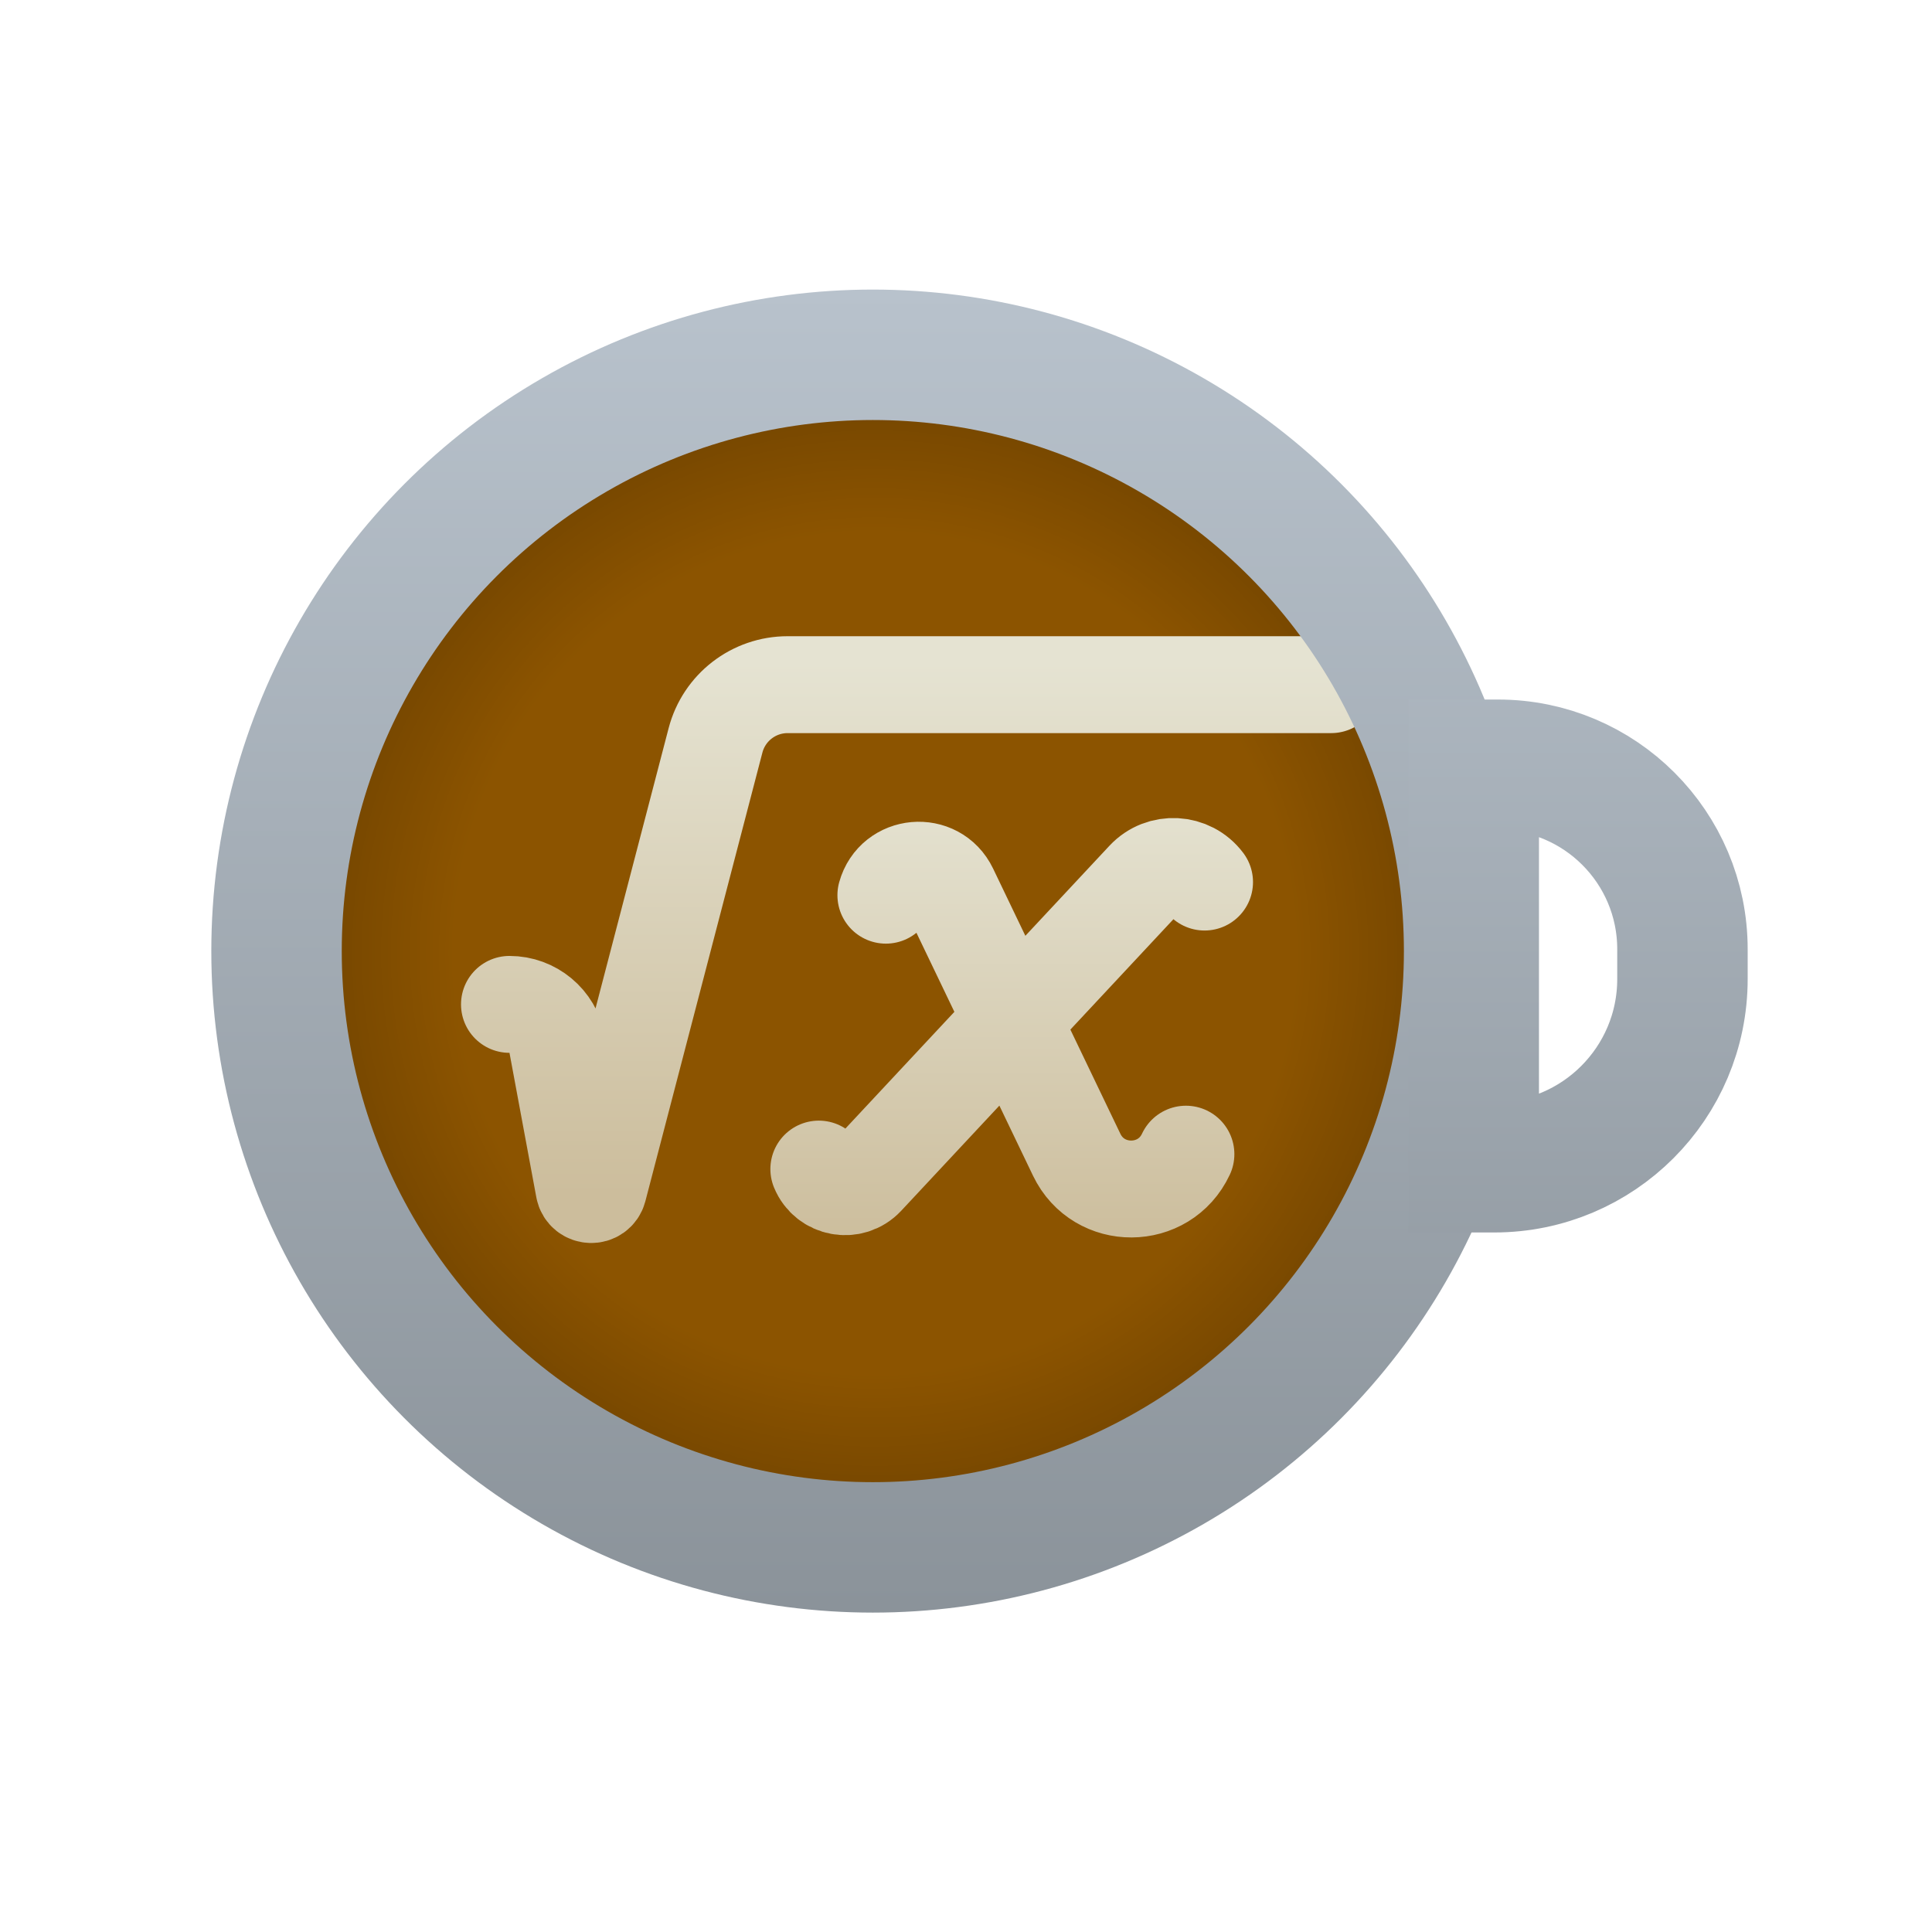 <?xml version="1.0" encoding="UTF-8"?>
<svg id="Main" xmlns="http://www.w3.org/2000/svg" xmlns:xlink="http://www.w3.org/1999/xlink" viewBox="0 0 518.4 518.4">
  <defs>
    <style>
      .cls-1 {
        stroke: url(#_未命名的渐变_23-2);
      }

      .cls-1, .cls-2 {
        stroke-linecap: round;
        stroke-linejoin: round;
        stroke-width: 26px;
      }

      .cls-1, .cls-2, .cls-3, .cls-4 {
        fill: none;
      }

      .cls-5 {
        fill: url(#_未命名的渐变_29);
      }

      .cls-6 {
        fill: #8c5400;
      }

      .cls-2 {
        stroke: url(#_未命名的渐变_23);
      }

      .cls-3 {
        stroke: url(#_未命名的渐变_24);
      }

      .cls-3, .cls-4 {
        stroke-width: 35px;
      }

      .cls-4 {
        stroke: url(#_未命名的渐变_6);
      }
    </style>
    <radialGradient id="_未命名的渐变_29" data-name="未命名的渐变 29" cx="234.7" cy="255.7" fx="234.7" fy="255.7" r="157" gradientUnits="userSpaceOnUse">
      <stop offset=".72" stop-color="#000" stop-opacity="0"/>
      <stop offset="1" stop-color="#000" stop-opacity=".2"/>
    </radialGradient>
    <linearGradient id="_未命名的渐变_23" data-name="未命名的渐变 23" x1="271.45" y1="184.54" x2="271.45" y2="307.58" gradientTransform="translate(0 519.4) scale(1 -1)" gradientUnits="userSpaceOnUse">
      <stop offset="0" stop-color="#ccbd9c"/>
      <stop offset="1" stop-color="#e5e3d2"/>
    </linearGradient>
    <linearGradient id="_未命名的渐变_23-2" data-name="未命名的渐变 23" x1="246.95" y1="198.88" x2="246.95" y2="341.76" xlink:href="#_未命名的渐变_23"/>
    <linearGradient id="_未命名的渐变_6" data-name="未命名的渐变 6" x1="234.2" y1="441.7" x2="234.2" y2="80.65" gradientTransform="translate(0 519.4) scale(1 -1)" gradientUnits="userSpaceOnUse">
      <stop offset="0" stop-color="#b8c2cc"/>
      <stop offset="1" stop-color="#8a9299"/>
    </linearGradient>
    <linearGradient id="_未命名的渐变_24" data-name="未命名的渐变 24" x1="423.44" y1="421.19" x2="423.44" y2="100.11" gradientTransform="translate(0 519.4) scale(1 -1)" gradientUnits="userSpaceOnUse">
      <stop offset="0" stop-color="#b8c2cc"/>
      <stop offset="1" stop-color="#8a9299"/>
    </linearGradient>
  </defs>
  <g id="Coffee">
    <circle class="cls-6" cx="234.7" cy="255.7" r="157"/>
    <circle class="cls-5" cx="234.7" cy="255.7" r="157"/>
  </g>
  <g id="Cup">
    <g id="SqrtX">
      <path class="cls-2" d="m237.7,240.2h0c2.25-8.14,13.39-9.13,17.05-1.52l34.15,71.16c5.92,12.33,23.51,12.25,29.31-.15h0m-98.5,4h0c2.1,5.14,8.82,6.37,12.61,2.31l74.86-80.18c4.45-4.76,12.12-4.35,16.03.86h0"/>
      <path class="cls-1" d="m136.7,269.5h0c6.27,0,11.65,4.47,12.79,10.64l7.2,38.75c.39,2.1,3.36,2.21,3.9.14l31.4-120.37c2.3-8.81,10.25-14.95,19.35-14.95h145.85"/>
    </g>
    <circle class="cls-4" cx="234.2" cy="255.2" r="160"/>
    <path class="cls-3" d="m395.44,205.2h6.5c27.34,0,49.5,22.16,49.5,49.5v8c0,27.89-22.61,50.5-50.5,50.5h-5.5v-108Z"/>
  </g>
</svg>